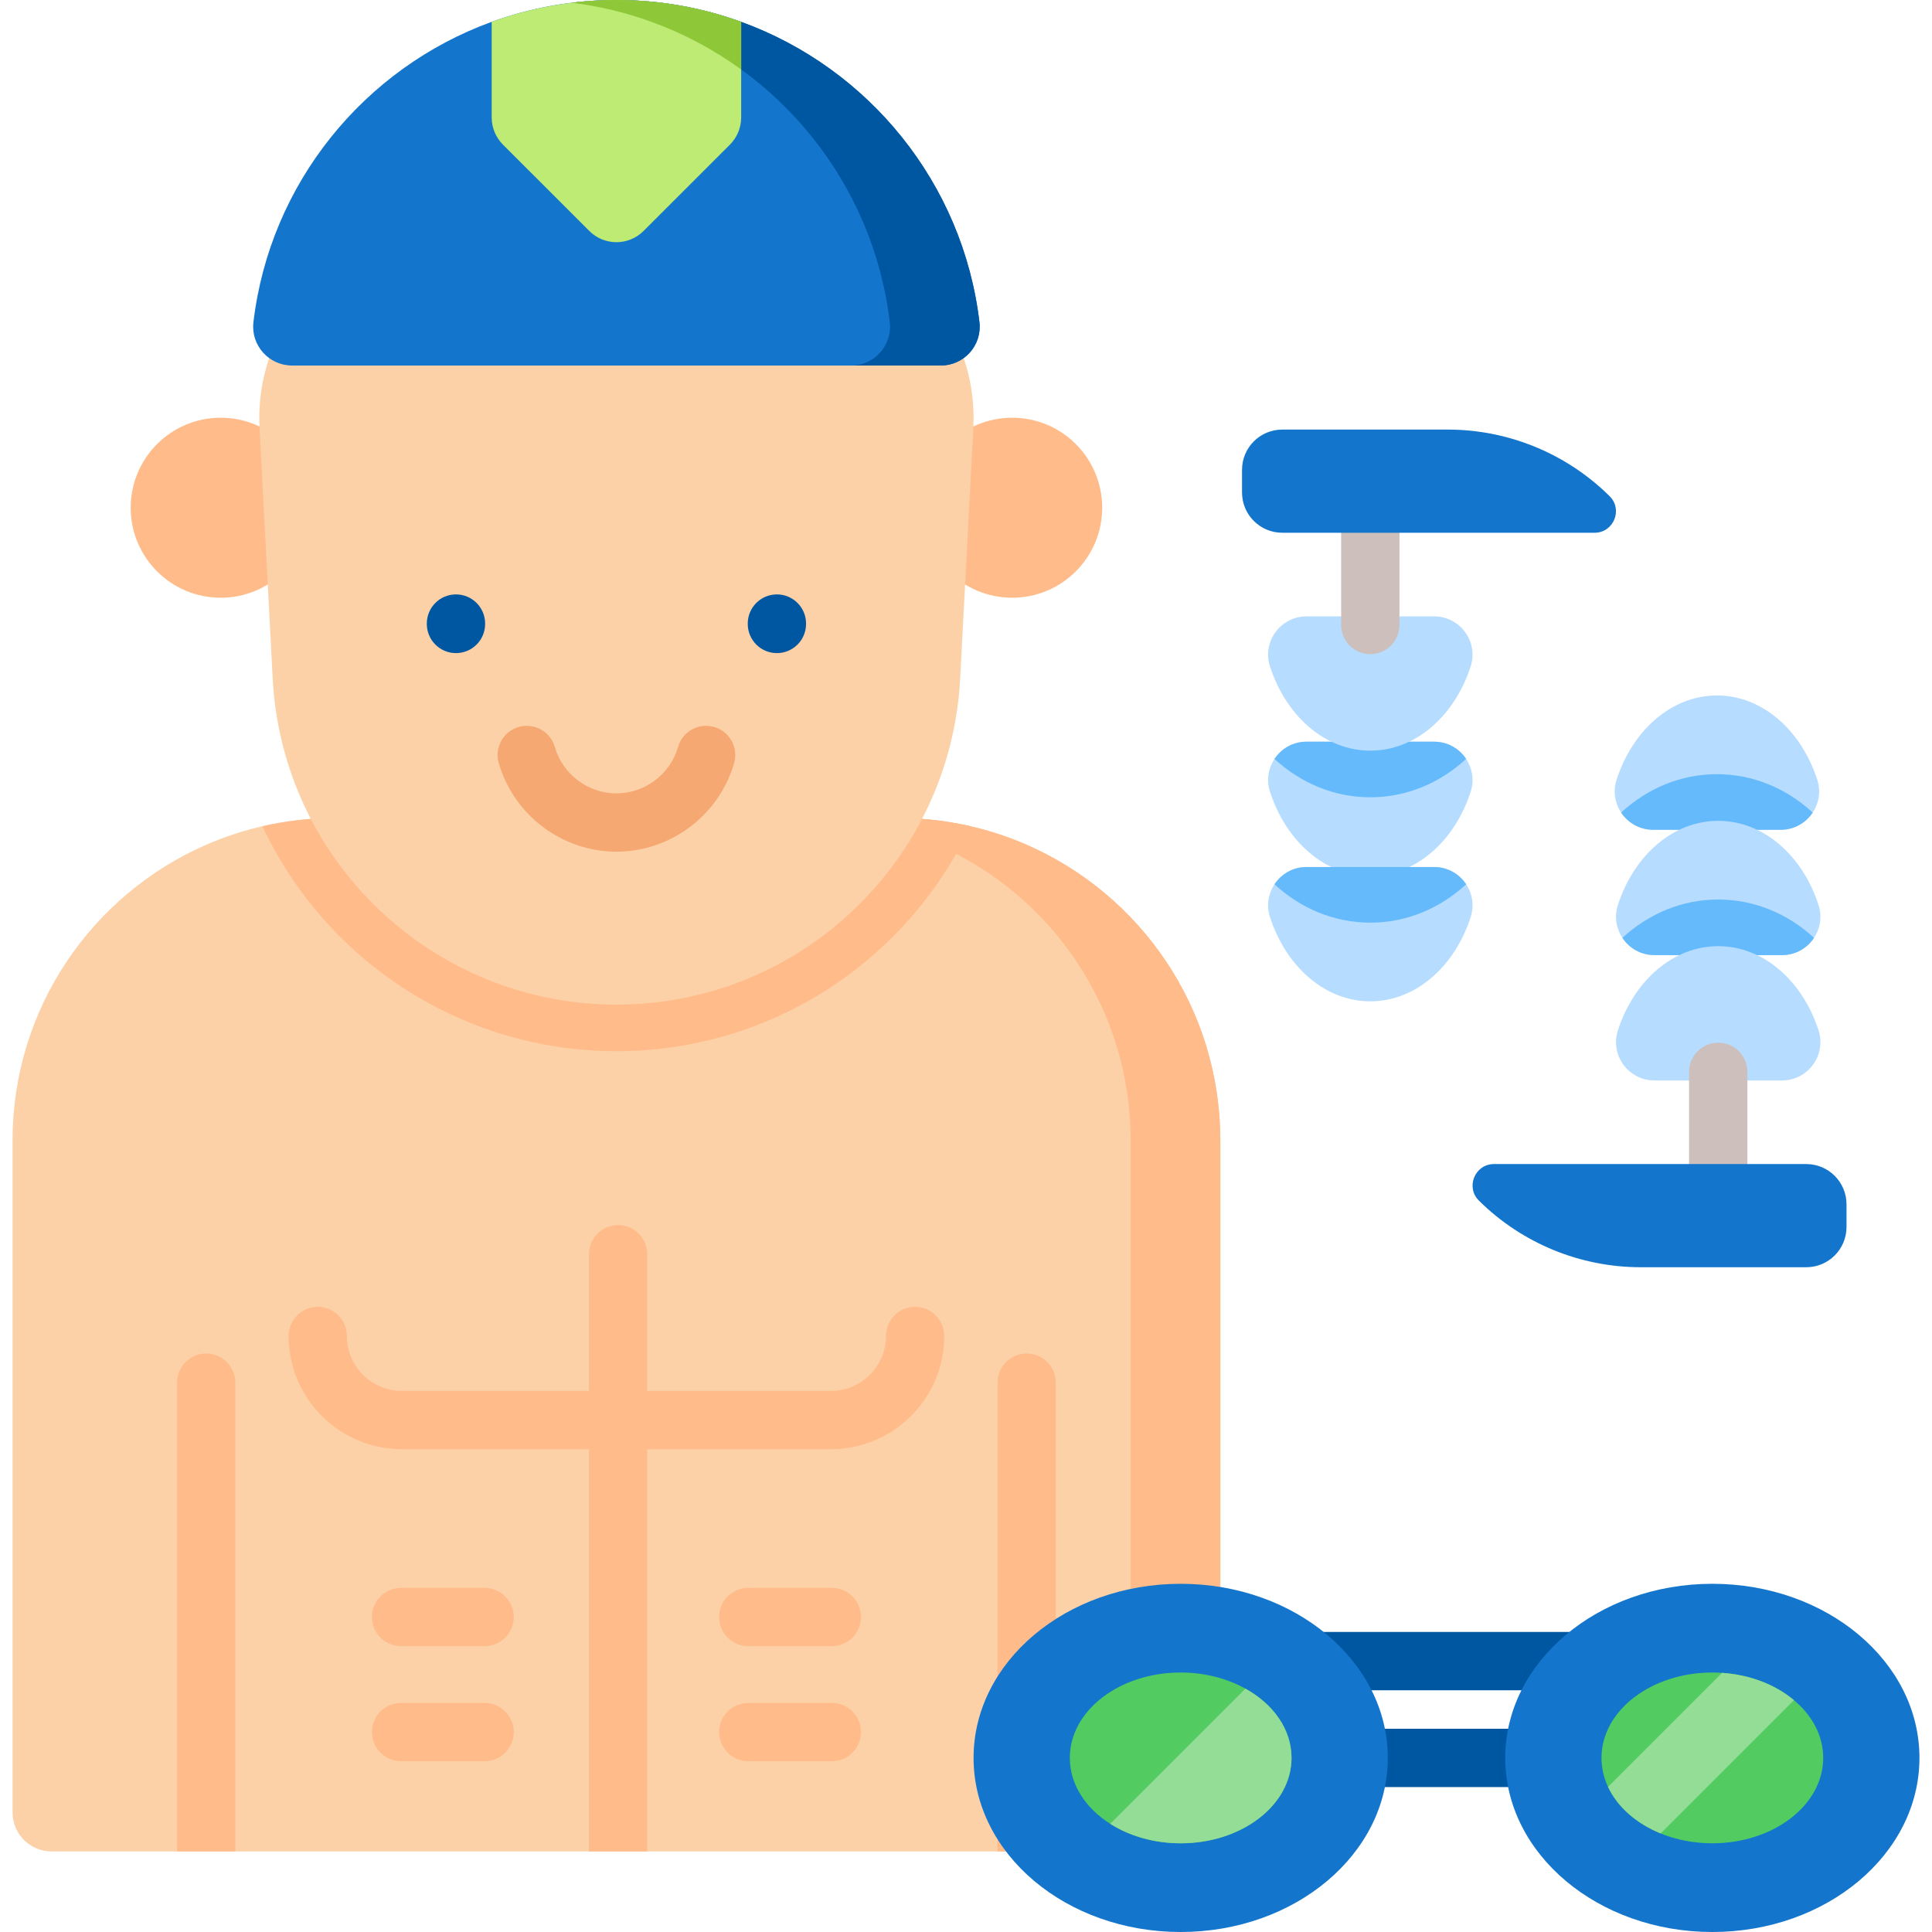 <?xml version="1.0" encoding="iso-8859-1"?>
<!-- Generator: Adobe Illustrator 23.0.3, SVG Export Plug-In . SVG Version: 6.00 Build 0)  -->
<svg version="1.1" id="Capa_1" xmlns="http://www.w3.org/2000/svg" xmlns:xlink="http://www.w3.org/1999/xlink" x="0px" y="0px"
	 viewBox="0 0 512 512" style="enable-background:new 0 0 512 512;" xml:space="preserve">
<g>
	<g>
		<g>
			<g>
				<path style="fill:#0057A1;" d="M426.716,473.588h-86.482c-4.267,0-7.726-3.459-7.726-7.726c0-4.267,3.459-7.726,7.726-7.726
					h86.482c4.267,0,7.726,3.459,7.726,7.726C434.443,470.128,430.983,473.588,426.716,473.588z"/>
				<path style="fill:#0057A1;" d="M436.987,447.941H327.613c-4.267,0-7.726-3.459-7.726-7.726c0-4.267,3.459-7.726,7.726-7.726
					h109.374c4.267,0,7.726,3.459,7.726,7.726C444.713,444.482,441.254,447.941,436.987,447.941z"/>
			</g>
		</g>
		<g>
			<path style="fill:#FDD1A7;" d="M323.396,302.212v178.12c0,5.697-4.615,10.312-10.312,10.312H13.638
				c-5.687,0-10.312-4.615-10.312-10.312v-178.12c0-35.047,21.119-65.17,51.314-78.346c4.759-2.071,9.735-3.729,14.896-4.904
				c6.181-1.422,12.61-2.174,19.213-2.174h149.223c4.667,0,9.261,0.371,13.722,1.102c1.854,0.299,3.678,0.649,5.491,1.061
				c5.161,1.185,10.137,2.843,14.896,4.914C302.277,237.042,323.396,267.165,323.396,302.212z"/>
			<path style="fill:#FFBC8A;" d="M323.396,302.215v178.12c0,5.692-4.619,10.311-10.311,10.311h-23.767
				c5.692,0,10.311-4.619,10.311-10.311v-178.12c0-35.047-21.117-65.175-51.317-78.342c-6.424-2.805-13.249-4.836-20.385-5.98
				c-4.465-0.732-9.053-1.103-13.724-1.103h23.766c4.671,0,9.259,0.371,13.724,1.103c7.135,1.144,13.961,3.176,20.384,5.98
				C302.28,237.04,323.396,267.168,323.396,302.215z"/>
		</g>
		<g>
			<g>
				<g>
					<circle style="fill:#FFBC8A;" cx="268.237" cy="134.554" r="23.854"/>
				</g>
				<g>
					<circle style="fill:#FFBC8A;" cx="58.487" cy="134.554" r="23.854"/>
				</g>
			</g>
			<path style="fill:#FFBC8A;" d="M257.185,218.952c-16.565,35.366-52.468,59.627-93.819,59.627s-77.244-24.261-93.83-59.617
				c6.181-1.422,12.61-2.174,19.213-2.174h149.223c4.667,0,9.261,0.371,13.722,1.102C253.549,218.19,255.372,218.54,257.185,218.952
				z"/>
			<path style="fill:#FDD1A7;" d="M163.362,266.223L163.362,266.223c-48.529,0-88.564-37.994-91.101-86.457l-3.475-66.385
				c-1.475-28.175,20.973-51.828,49.186-51.828h90.78c28.213,0,50.661,23.653,49.186,51.828l-3.475,66.385
				C251.926,228.229,211.891,266.223,163.362,266.223z"/>
			<g>
				<g>
					<g>
						<g>
							<g>
								<line style="fill:#0057A1;" x1="216.431" y1="171.076" x2="216.431" y2="171.174"/>
							</g>
						</g>
					</g>
				</g>
			</g>
			<g>
				<g>
					<path style="fill:#0057A1;" d="M120.837,173.081c-4.267,0-7.726-3.459-7.726-7.726v-0.105c0-4.267,3.459-7.726,7.726-7.726
						c4.267,0,7.726,3.459,7.726,7.726v0.105C128.563,169.622,125.104,173.081,120.837,173.081z"/>
					<path style="fill:#0057A1;" d="M205.887,173.081c-4.267,0-7.726-3.459-7.726-7.726v-0.105c0-4.267,3.459-7.726,7.726-7.726
						c4.267,0,7.726,3.459,7.726,7.726v0.105C213.613,169.622,210.154,173.081,205.887,173.081z"/>
				</g>
			</g>
			<path style="fill:#F5A871;" d="M163.362,225.703c-14.385,0-27.21-9.66-31.188-23.49c-1.179-4.101,1.189-8.381,5.29-9.561
				c4.1-1.182,8.381,1.189,9.561,5.29c2.084,7.247,8.802,12.308,16.337,12.308c7.535,0,14.253-5.061,16.337-12.308
				c1.18-4.1,5.46-6.468,9.561-5.29c4.101,1.18,6.469,5.46,5.29,9.561C190.573,216.043,177.747,225.703,163.362,225.703z"/>
			<path style="fill:#1475CC;" d="M249.313,96.87H77.411c-6.156,0-10.971-5.362-10.249-11.486
				c4.351-36.841,29.376-67.34,63.144-79.6C140.616,2.042,151.752,0,163.362,0c11.61,0,22.746,2.042,33.057,5.784
				c33.768,12.26,58.792,42.759,63.144,79.6C260.284,91.509,255.468,96.87,249.313,96.87z"/>
			<path style="fill:#0057A1;" d="M249.313,96.874h-23.766c6.156,0,10.971-5.362,10.249-11.486
				c-4.351-36.841-29.376-67.34-63.144-79.6c-6.733-2.444-13.827-4.166-21.168-5.063c3.887-0.474,7.857-0.722,11.878-0.722
				c11.61,0,22.746,2.042,33.057,5.784c33.768,12.26,58.792,42.759,63.144,79.6C260.284,91.513,255.469,96.874,249.313,96.874z"/>
			<path style="fill:#BDEB73;" d="M196.418,5.788v25.349c0,2.697-1.072,5.284-2.979,7.191l-22.889,22.881
				c-3.971,3.969-10.407,3.969-14.377,0l-22.889-22.881c-1.908-1.907-2.979-4.494-2.979-7.191V5.788
				c6.733-2.444,13.827-4.166,21.178-5.063c3.887-0.474,7.857-0.722,11.878-0.722C174.972,0.004,186.108,2.046,196.418,5.788z"/>
			<path style="fill:#8EC737;" d="M196.418,5.788v12.62c-7.228-5.248-15.219-9.517-23.766-12.62
				c-6.733-2.444-13.827-4.166-21.168-5.063c3.887-0.474,7.857-0.722,11.878-0.722C174.972,0.004,186.108,2.046,196.418,5.788z"/>
		</g>
		<path style="fill:#FFBC8A;" d="M128.431,436.255h-22.155c-4.267,0-7.726-3.459-7.726-7.726c0-4.267,3.459-7.726,7.726-7.726
			h22.155c4.267,0,7.726,3.459,7.726,7.726C136.157,432.796,132.698,436.255,128.431,436.255z"/>
		<path style="fill:#FFBC8A;" d="M220.448,436.255h-22.155c-4.267,0-7.726-3.459-7.726-7.726c0-4.267,3.459-7.726,7.726-7.726
			h22.155c4.267,0,7.726,3.459,7.726,7.726C228.174,432.796,224.715,436.255,220.448,436.255z"/>
		<path style="fill:#FFBC8A;" d="M128.431,466.744h-22.155c-4.267,0-7.726-3.459-7.726-7.726c0-4.267,3.459-7.726,7.726-7.726
			h22.155c4.267,0,7.726,3.459,7.726,7.726C136.157,463.285,132.698,466.744,128.431,466.744z"/>
		<path style="fill:#FFBC8A;" d="M220.448,466.744h-22.155c-4.267,0-7.726-3.459-7.726-7.726c0-4.267,3.459-7.726,7.726-7.726
			h22.155c4.267,0,7.726,3.459,7.726,7.726C228.174,463.285,224.715,466.744,220.448,466.744z"/>
		<g>
			<path style="fill:#FFBC8A;" d="M272.082,358.687c-4.265,0-7.726,3.461-7.726,7.726v124.231h15.453V366.414
				C279.808,362.149,276.347,358.687,272.082,358.687z"/>
			<path style="fill:#FFBC8A;" d="M54.64,358.687c-4.265,0-7.726,3.461-7.726,7.726v124.231h15.453V366.414
				C62.366,362.149,58.915,358.687,54.64,358.687z"/>
			<path style="fill:#FFBC8A;" d="M242.513,346.314c-4.267,0-7.726,3.459-7.726,7.726c0,8.03-6.532,14.563-14.562,14.563h-48.7
				v-36.216c0-4.275-3.461-7.726-7.726-7.726s-7.726,3.451-7.726,7.726v36.216h-49.573c-8.03,0-14.562-6.533-14.562-14.563
				c0-4.267-3.459-7.726-7.726-7.726s-7.726,3.459-7.726,7.726c0,16.55,13.464,30.015,30.015,30.015h49.573v106.588h15.453V384.056
				h48.7c16.55,0,30.015-13.465,30.015-30.015C250.24,349.773,246.78,346.314,242.513,346.314z"/>
		</g>
		<g>
			<ellipse style="fill:#1475CC;" cx="312.891" cy="465.861" rx="54.885" ry="46.139"/>
			<path style="fill:#52CC61;" d="M342.267,465.859c0,12.497-13.157,22.632-29.376,22.632c-7.084,0-13.6-1.938-18.673-5.166
				c-6.537-4.145-10.703-10.435-10.703-17.467c0-12.497,13.157-22.622,29.376-22.622c6.393,0,12.321,1.578,17.147,4.269
				C337.442,451.599,342.267,458.291,342.267,465.859z"/>
			<path style="fill:#93DD96;" d="M342.267,465.859c0,12.497-13.157,22.632-29.376,22.632c-7.084,0-13.6-1.938-18.673-5.166
				l35.82-35.82C337.442,451.599,342.267,458.291,342.267,465.859z"/>
		</g>
		<g>
			<ellipse style="fill:#1475CC;" cx="453.789" cy="465.861" rx="54.885" ry="46.139"/>
			<path style="fill:#52CC61;" d="M483.165,465.859c0,12.497-13.157,22.632-29.376,22.632c-4.949,0-9.61-0.938-13.693-2.609
				c-6.434-2.619-11.455-7.011-13.951-12.342c-1.124-2.402-1.732-4.99-1.732-7.682c0-12.497,13.157-22.622,29.376-22.622
				c0.866,0,1.722,0.031,2.567,0.093c7.517,0.495,14.229,3.176,19.054,7.238C480.226,454.569,483.165,459.951,483.165,465.859z"/>
			<path style="fill:#93DD96;" d="M475.411,450.568l-35.315,35.315c-6.434-2.619-11.455-7.011-13.951-12.342l30.211-30.211
				C463.873,443.825,470.586,446.506,475.411,450.568z"/>
		</g>
	</g>
	<g>
		<g>
			<g>
				<g>
					<path style="fill:#B6DCFF;" d="M480.386,215.336c-1.793,2.709-4.873,4.564-8.489,4.564h-33.79
						c-3.616,0-6.696-1.854-8.489-4.564c-1.628-2.442-2.215-5.594-1.205-8.705c4.234-13.083,14.546-22.324,26.589-22.324
						s22.355,9.241,26.589,22.324C482.601,209.742,482.014,212.895,480.386,215.336z"/>
				</g>
				<g>
					<path style="fill:#65BAFC;" d="M480.386,215.336c-1.793,2.709-4.873,4.564-8.489,4.564h-33.79
						c-3.616,0-6.696-1.854-8.489-4.564c7.046-6.48,15.885-10.168,25.384-10.168C464.511,205.168,473.35,208.857,480.386,215.336z"
						/>
					<path style="fill:#B6DCFF;" d="M480.736,248.539c-1.793,2.72-4.873,4.574-8.489,4.574h-33.801
						c-3.626,0-6.706-1.865-8.489-4.574c-1.628-2.442-2.205-5.594-1.205-8.695c4.244-13.083,14.546-22.314,26.589-22.314
						c12.053,0,22.355,9.231,26.589,22.314C482.941,242.956,482.364,246.098,480.736,248.539z"/>
				</g>
				<g>
					<path style="fill:#65BAFC;" d="M480.736,248.539c-1.793,2.72-4.873,4.574-8.489,4.574h-33.801
						c-3.626,0-6.706-1.865-8.489-4.574c7.036-6.47,15.875-10.158,25.384-10.158C464.851,238.382,473.7,242.07,480.736,248.539z"/>
					<path style="fill:#B6DCFF;" d="M438.448,286.331c-6.888,0-11.812-6.716-9.69-13.27c4.234-13.082,14.544-22.318,26.589-22.318
						c12.046,0,22.355,9.236,26.589,22.318c2.121,6.554-2.802,13.27-9.69,13.27H438.448z"/>
				</g>
			</g>
			<path style="fill:#CDBFBB;" d="M455.347,322.475c-4.267,0-7.726-3.459-7.726-7.726v-30.703c0-4.267,3.459-7.726,7.726-7.726
				c4.267,0,7.726,3.459,7.726,7.726v30.703C463.073,319.016,459.614,322.475,455.347,322.475z"/>
			<path style="fill:#1475CC;" d="M478.675,335.831H434.84c-16.067,0-31.484-6.34-42.903-17.643l0,0
				c-3.6-3.564-1.077-9.701,3.989-9.701h82.748c5.894,0,10.671,4.778,10.671,10.671v6.001
				C489.346,331.054,484.569,335.831,478.675,335.831z"/>
		</g>
		<g>
			<g>
				<g>
					<path style="fill:#B6DCFF;" d="M389.74,209.825c-4.234,13.083-14.546,22.324-26.589,22.324
						c-12.053,0-22.355-9.241-26.589-22.324c-1.01-3.111-0.433-6.253,1.195-8.695c1.793-2.72,4.873-4.574,8.489-4.574h33.8
						c3.616,0,6.696,1.854,8.489,4.564C390.162,203.561,390.749,206.714,389.74,209.825z"/>
					<path style="fill:#65BAFC;" d="M388.534,201.12c-7.036,6.48-15.875,10.168-25.384,10.168c-9.509,0-18.348-3.688-25.394-10.158
						c1.793-2.72,4.873-4.574,8.489-4.574h33.8C383.662,196.556,386.742,198.41,388.534,201.12z"/>
					<path style="fill:#B6DCFF;" d="M380.046,163.342c6.888,0,11.812,6.716,9.69,13.27c-4.234,13.082-14.544,22.318-26.589,22.318
						c-12.046,0-22.355-9.236-26.589-22.318c-2.121-6.554,2.802-13.27,9.69-13.27H380.046z"/>
				</g>
				<g>
					<path style="fill:#B6DCFF;" d="M389.74,243.048c-4.234,13.073-14.546,22.314-26.589,22.314
						c-12.053,0-22.355-9.241-26.589-22.314c-1.01-3.111-0.433-6.253,1.195-8.695c1.793-2.72,4.863-4.584,8.489-4.584h33.8
						c3.626,0,6.707,1.854,8.499,4.574C390.172,236.785,390.749,239.937,389.74,243.048z"/>
				</g>
				<g>
					<path style="fill:#65BAFC;" d="M388.545,234.343c-7.036,6.47-15.885,10.168-25.394,10.168c-9.509,0-18.348-3.688-25.394-10.158
						c1.793-2.72,4.863-4.584,8.489-4.584h33.8C383.672,229.769,386.752,231.624,388.545,234.343z"/>
				</g>
			</g>
			<path style="fill:#CDBFBB;" d="M363.147,173.354c-4.267,0-7.726-3.459-7.726-7.726v-27.613c0-4.267,3.459-7.726,7.726-7.726
				c4.267,0,7.726,3.459,7.726,7.726v27.613C370.874,169.895,367.414,173.354,363.147,173.354z"/>
			<path style="fill:#1475CC;" d="M339.819,113.842h43.835c16.067,0,31.484,6.34,42.903,17.643l0,0
				c3.6,3.564,1.077,9.701-3.989,9.701h-82.748c-5.894,0-10.671-4.778-10.671-10.671v-6.001
				C329.148,118.62,333.926,113.842,339.819,113.842z"/>
		</g>
	</g>
</g>
<g>
</g>
<g>
</g>
<g>
</g>
<g>
</g>
<g>
</g>
<g>
</g>
<g>
</g>
<g>
</g>
<g>
</g>
<g>
</g>
<g>
</g>
<g>
</g>
<g>
</g>
<g>
</g>
<g>
</g>
</svg>
